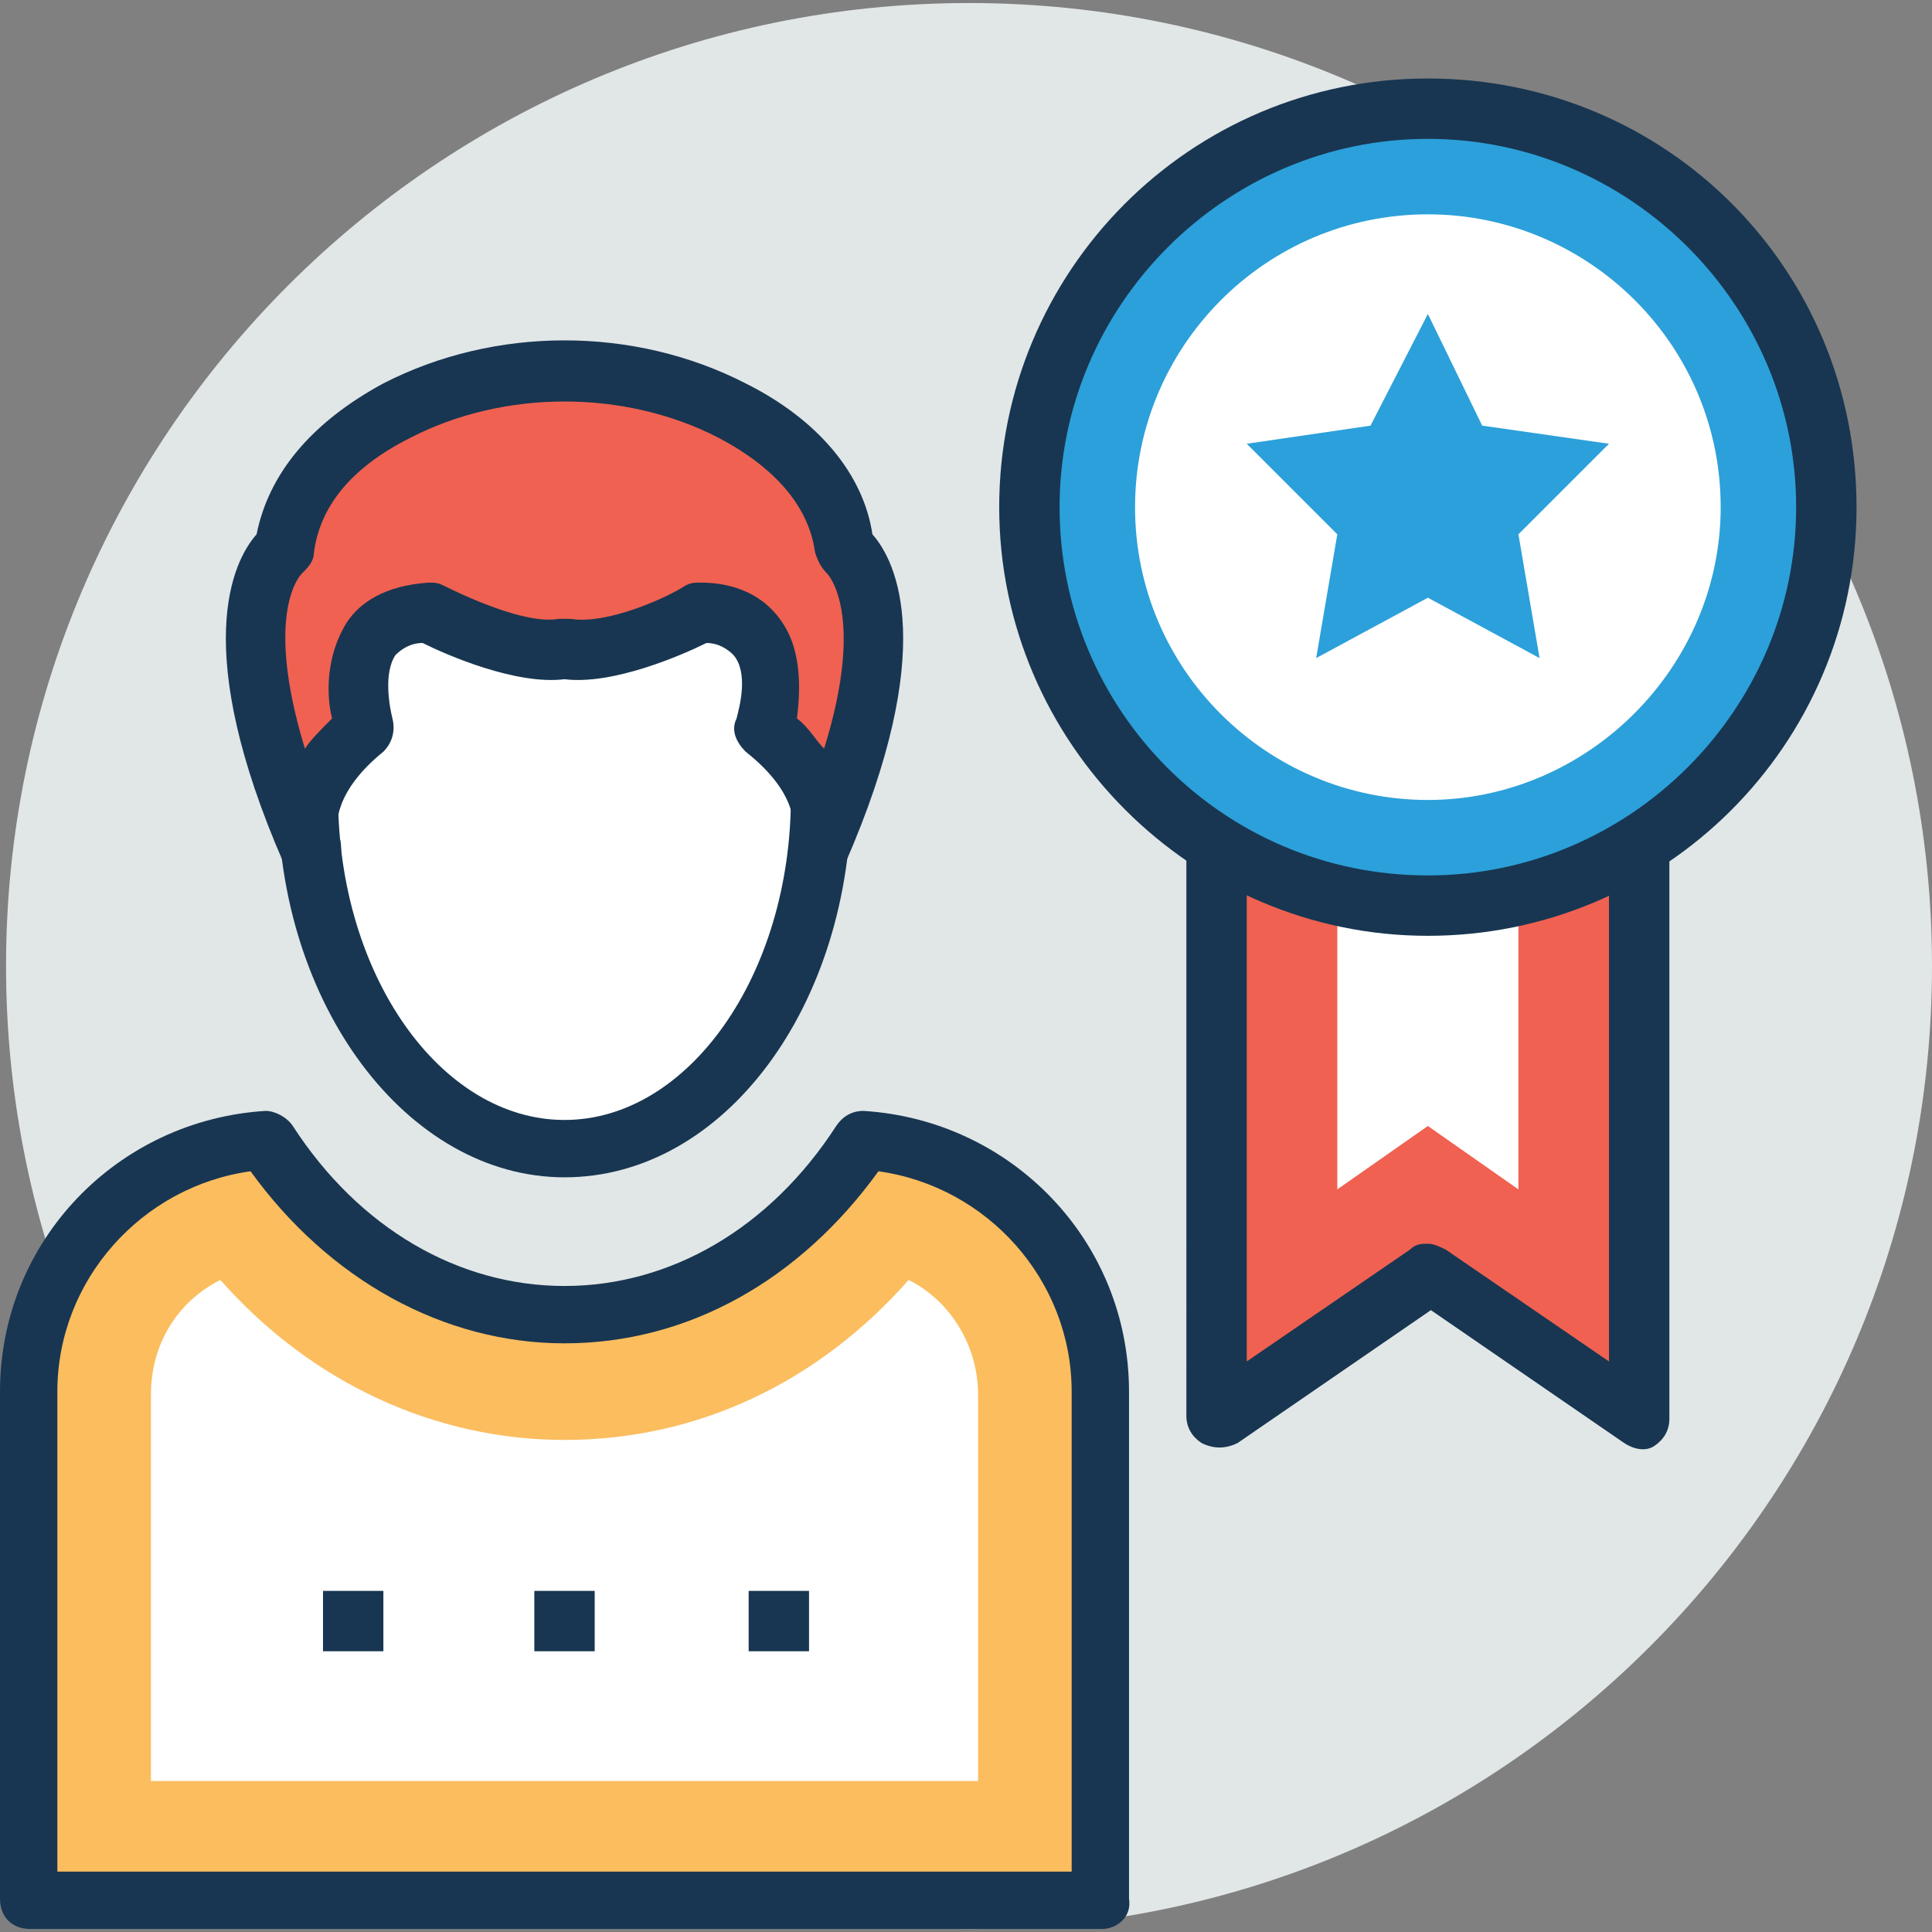 <?xml version="1.0" encoding="iso-8859-1"?>
<!-- Generator: Adobe Illustrator 19.0.0, SVG Export Plug-In . SVG Version: 6.00 Build 0)  -->
<svg version="1.1" id="Capa_1" xmlns="http://www.w3.org/2000/svg" xmlns:xlink="http://www.w3.org/1999/xlink" x="0px" y="0px"
	 viewBox="0 0 504.123 504.123" style="enable-background:new 0 0 504.123 504.123;" xml:space="preserve">
<rect x="0" y="0" width="504.123" height="504.123" fill="#808080" stroke="none"/>
<path style="fill:#E1E6E7;" d="M252.849,503.335c-138.634,0-251.274-112.64-251.274-251.274S114.215,0.788,252.849,0.788
	s251.274,112.64,251.274,251.274S391.483,503.335,252.849,503.335z"/>
<polygon style="fill:#F06151;" points="427.717,370.215 372.578,332.406 317.44,370.215 317.44,192.197 427.717,192.197 "/>
<path style="fill:#183651;" d="M313.502,376.517c-2.363-1.575-3.938-3.938-3.938-7.089V192.197c0-4.726,3.151-7.877,7.877-7.877
	h110.277c4.726,0,7.877,3.151,7.877,7.877v178.018c0,3.151-1.575,5.514-3.938,7.089c-2.363,1.575-5.514,0.788-7.877-0.788
	l-50.412-34.658l-50.412,34.658C319.803,378.092,316.652,378.092,313.502,376.517z M372.578,324.529
	c1.575,0,3.151,0.788,4.726,1.575l42.535,29.145V200.074h-94.523v155.175l42.535-29.145
	C369.428,324.529,371.003,324.529,372.578,324.529z"/>
<polygon style="fill:#FFFFFF;" points="348.948,223.705 396.209,223.705 396.209,310.351 372.578,293.809 348.948,310.351 "/>
<circle style="fill:#2CA0DA;" cx="372.578" cy="132.332" r="103.975"/>
<path style="fill:#183651;" d="M372.578,244.185c-61.44,0-111.852-50.412-111.852-111.852S310.351,20.48,372.578,20.48
	s111.852,49.625,111.852,111.852S434.018,244.185,372.578,244.185z M372.578,36.234c-52.775,0-96.098,43.323-96.098,96.098
	s42.535,96.098,96.098,96.098c52.775,0,96.098-43.323,96.098-96.098S425.354,36.234,372.578,36.234z"/>
<path style="fill:#FFFFFF;" d="M372.578,208.738c-41.748,0-76.406-33.871-76.406-76.406c0-41.748,33.871-76.406,76.406-76.406
	c41.748,0,76.406,33.871,76.406,76.406C448.985,174.08,414.326,208.738,372.578,208.738z"/>
<polygon style="fill:#2CA0DA;" points="372.578,81.92 386.757,111.065 419.84,115.791 396.209,139.422 401.723,171.717 
	372.578,155.963 343.434,171.717 348.948,139.422 325.317,115.791 357.612,111.065 "/>
<path style="fill:#FBBD5E;" d="M225.28,297.748c-18.117,27.569-45.686,45.686-77.982,45.686c-31.508,0-59.865-17.329-77.982-45.686
	c-34.658,1.575-62.228,30.72-62.228,65.378v132.332H286.72V363.126C287.508,328.468,259.938,300.111,225.28,297.748z"/>
<path style="fill:#183651;" d="M287.508,503.335H7.877c-4.726,0-7.877-3.151-7.877-7.877V363.126
	c0-39.385,30.72-70.892,69.317-73.255c2.363,0,5.514,1.575,7.089,3.938c17.329,26.782,43.323,41.748,70.892,41.748
	s53.563-14.966,70.892-41.748c1.575-2.363,3.938-3.938,7.089-3.938c38.597,2.363,69.317,33.871,69.317,73.255v132.332
	C295.385,500.185,291.446,503.335,287.508,503.335z M15.754,488.369h263.877V363.126c0-29.145-22.055-53.563-50.412-57.502
	c-20.48,28.357-49.625,44.898-81.92,44.898c-31.508,0-61.44-16.542-81.92-44.898c-28.357,3.938-50.412,28.357-50.412,57.502v125.243
	H15.754z"/>
<g>
	<path style="fill:#FFFFFF;" d="M39.385,464.738V363.914c0-13.391,7.089-24.418,18.117-29.932
		c23.631,26.782,55.926,41.748,89.797,41.748c34.658,0,66.166-14.966,89.797-41.748c11.028,5.514,18.117,17.329,18.117,29.932
		v100.825H39.385z"/>
	<ellipse style="fill:#FFFFFF;" cx="147.298" cy="207.951" rx="66.954" ry="92.16"/>
</g>
<path style="fill:#183651;" d="M147.298,307.2c-40.96,0-74.831-44.898-74.831-100.037s33.871-100.037,74.831-100.037
	s74.831,44.898,74.831,100.037S189.046,307.2,147.298,307.2z M147.298,123.668c-32.295,0-59.077,37.809-59.077,84.283
	s26.782,84.283,59.077,84.283s59.077-37.809,59.077-84.283S180.382,123.668,147.298,123.668z"/>
<path style="fill:#F06151;" d="M220.554,143.36c-1.575-17.329-14.966-28.357-29.932-36.234c-27.569-14.178-59.865-14.178-87.434,0
	c-14.178,7.877-27.569,18.905-29.932,36.234c0,0-20.48,14.966,7.089,78.769c0,0-6.302-15.754,14.178-31.508
	c0,0-9.452-29.145,16.542-29.932c0,0,22.055,11.815,35.446,9.452c13.391,2.363,35.446-9.452,35.446-9.452
	c26.782,0.788,16.542,29.932,16.542,29.932c20.48,15.754,14.178,31.508,14.178,31.508
	C241.822,157.538,220.554,143.36,220.554,143.36z"/>
<g>
	<path style="fill:#183651;" d="M213.465,230.006c-0.788,0-2.363,0-3.151-0.788c-3.938-1.575-5.514-6.302-3.938-10.24
		c0.788-1.575,3.151-11.028-11.815-22.843c-2.363-2.363-3.938-5.514-2.363-8.665c0.788-3.151,3.151-11.815-0.788-16.542
		c-1.575-1.575-3.938-3.151-7.089-3.151c-6.302,3.151-24.418,11.028-37.022,9.452c-12.603,1.575-30.72-6.302-37.022-9.452
		c-3.151,0-5.514,1.575-7.089,3.151c-3.151,4.726-1.575,13.391-0.788,16.542c0.788,3.151,0,6.302-2.363,8.665
		c-12.603,10.24-12.603,18.905-11.815,22.055c0.788,0.788,0.788,2.363,0.788,3.938c0,4.726-3.151,7.877-7.877,7.877
		c-0.788,0-1.575,0-2.363-0.788c-2.363-0.788-3.938-2.363-4.726-3.938c-24.418-55.926-13.391-78.769-7.089-85.858
		c3.151-15.754,14.178-29.145,33.083-39.385c29.145-14.966,65.378-14.966,94.523,0c18.905,9.452,30.72,23.631,33.083,39.385
		c6.302,7.089,17.329,29.932-7.089,85.858C219.766,227.643,216.615,230.006,213.465,230.006z M78.769,149.662
		c0,0-10.24,9.452,0.788,45.686c1.575-2.363,3.938-4.726,7.089-7.877c-1.575-6.302-1.575-16.542,3.938-25.206
		c3.151-4.726,9.452-9.452,21.268-10.24c1.575,0,2.363,0,3.938,0.788c4.726,2.363,21.268,10.24,29.932,8.665
		c0.788,0,2.363,0,3.151,0c9.452,1.575,25.206-5.514,29.932-8.665c1.575-0.788,2.363-0.788,3.938-0.788
		c11.815,0,18.117,5.514,21.268,10.24c5.514,7.877,4.726,18.905,3.938,25.206c3.151,2.363,4.726,5.514,7.089,7.877
		c11.028-35.446,0.788-45.686,0.788-45.686c-1.575-1.575-2.363-3.151-3.151-5.514c-1.575-11.815-10.24-22.055-25.206-29.932
		c-24.418-12.603-55.926-12.603-80.345,0c-15.754,7.877-23.631,18.117-25.206,29.932C81.92,146.511,80.345,148.086,78.769,149.662
		L78.769,149.662z"/>
	<rect x="84.283" y="415.114" style="fill:#183651;" width="15.754" height="15.754"/>
	<rect x="139.422" y="415.114" style="fill:#183651;" width="15.754" height="15.754"/>
	<rect x="195.348" y="415.114" style="fill:#183651;" width="15.754" height="15.754"/>
</g>
<g>
</g>
<g>
</g>
<g>
</g>
<g>
</g>
<g>
</g>
<g>
</g>
<g>
</g>
<g>
</g>
<g>
</g>
<g>
</g>
<g>
</g>
<g>
</g>
<g>
</g>
<g>
</g>
<g>
</g>
</svg>
